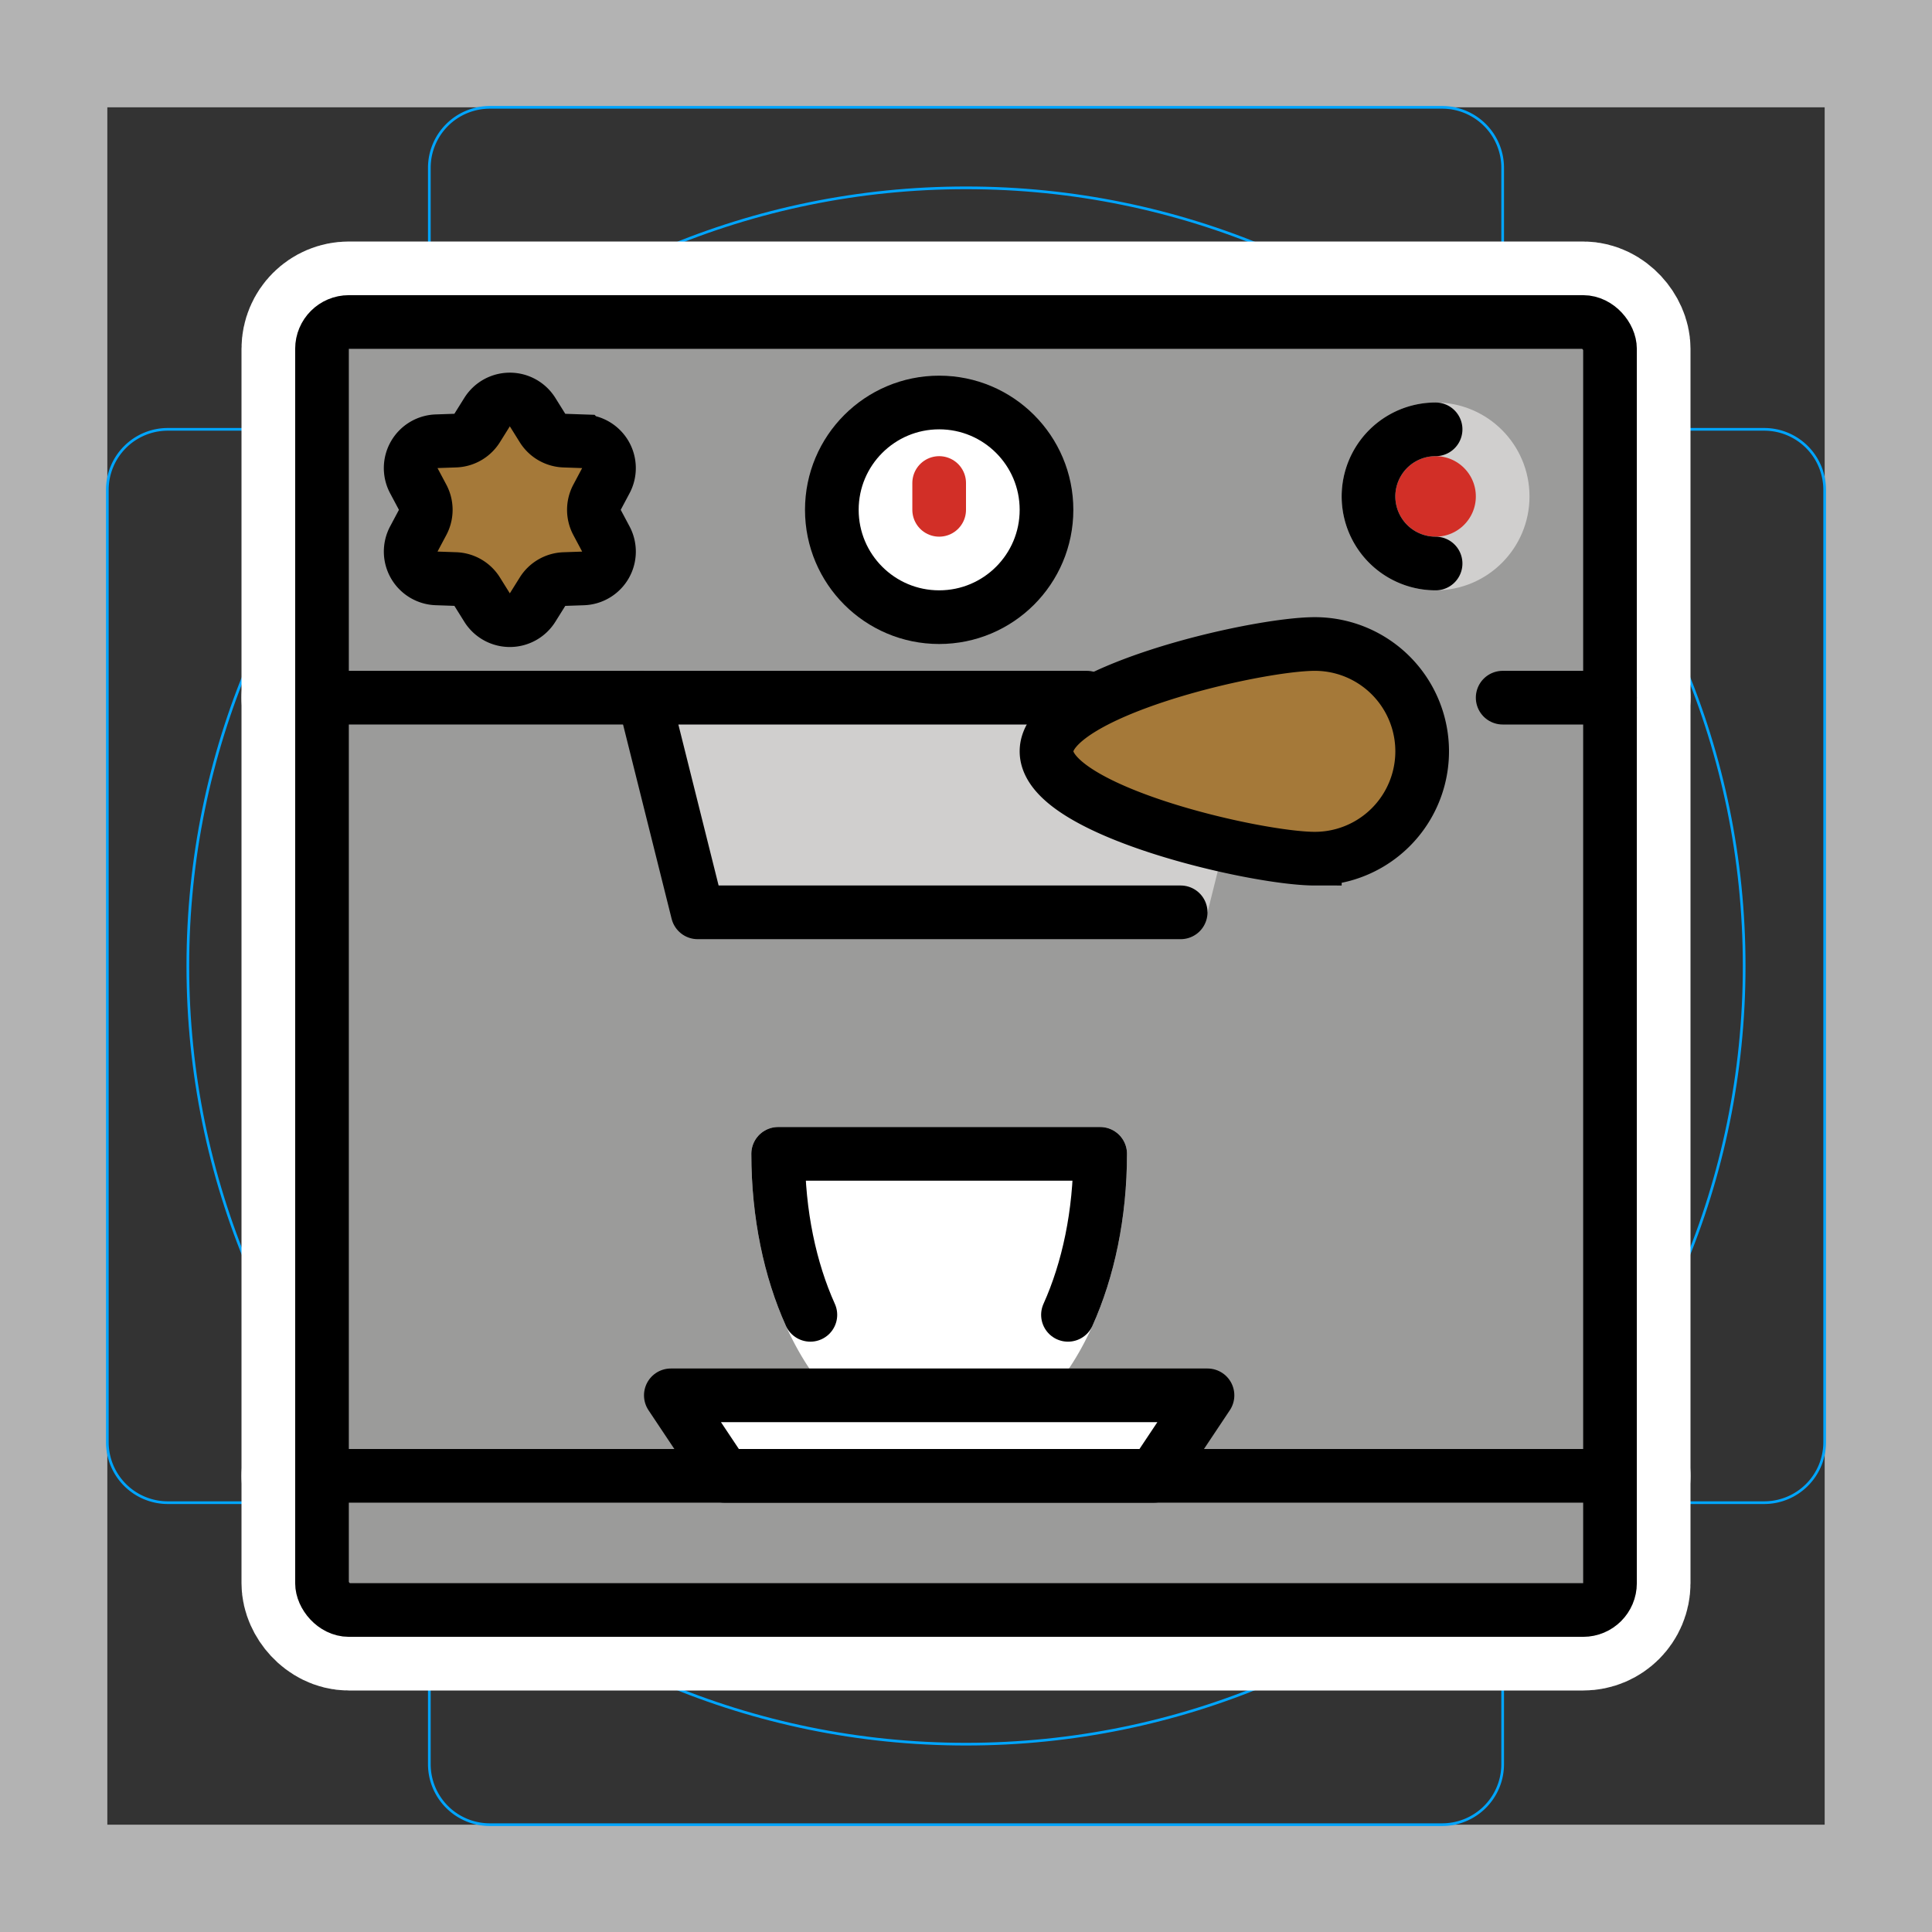 <svg viewBox="0 0 72 72" xmlns="http://www.w3.org/2000/svg"><rect x="0" y="0" width="72" height="72" fill="#333333" stroke="none"/><path fill="#B3B3B3" d="M68 4v64H4V4h64zm4-4H0v72h72V0z"/><path fill="none" stroke="#00A5FF" stroke-miterlimit="10" stroke-width=".1" d="M12.923 10.958h46.154A1.923 1.923 0 0161 12.881v46.154a1.923 1.923 0 01-1.923 1.923H12.923A1.923 1.923 0 0111 59.035V12.881a1.923 1.923 0 011.923-1.923v0z"/><path fill="none" stroke="#00A5FF" stroke-miterlimit="10" stroke-width=".1" d="M53.746 4H18.254A2.254 2.254 0 0016 6.254v59.492A2.254 2.254 0 0018.254 68h35.492A2.254 2.254 0 0056 65.746V6.254A2.254 2.254 0 0053.746 4z"/><path fill="none" stroke="#00A5FF" stroke-miterlimit="10" stroke-width=".1" d="M68 53.746V18.254A2.254 2.254 0 0065.746 16H6.254A2.254 2.254 0 004 18.254v35.492A2.254 2.254 0 006.254 56h59.492A2.254 2.254 0 0068 53.746z"/><path fill="none" stroke="#00A5FF" stroke-miterlimit="10" stroke-width=".1" d="M36 65c16.016 0 29-12.984 29-29S52.016 7 36 7 7 19.984 7 36s12.984 29 29 29z"/><g stroke-linecap="round" stroke-miterlimit="10" stroke-width="6" stroke="#fff" fill="none" stroke-linejoin="round"><rect x="12" y="12" rx="1" width="48" height="48"/><path d="M12 26h12m32 0h4M12 55h48M40.5 26H24l2 8h18"/><circle cx="35" cy="19" r="4"/><path d="M30.2 49c-.754-1.671-1.2-3.749-1.2-6h12c0 2.251-.446 4.329-1.2 6M18.152 15.358a1 1 0 011.696 0l.37.593a1 1 0 00.814.47l.698.024a1 1 0 01.848 1.469l-.328.616a1 1 0 000 .94l.328.616a1 1 0 01-.848 1.47l-.698.024a1 1 0 00-.814.47l-.37.592a1 1 0 01-1.696 0l-.37-.593a1 1 0 00-.814-.47l-.698-.024a1 1 0 01-.848-1.469l.328-.616a1 1 0 000-.94l-.328-.616a1 1 0 01.848-1.47l.698-.024a1 1 0 00.814-.47l.37-.592zM39 28c0 2.21 7.79 4 10 4a4 4 0 000-8c-2.21 0-10 1.79-10 4zm14.5-7a2.5 2.5 0 010-5M25 52h20l-2 3H27l-2-3z"/></g><rect x="12" y="12" rx="1" width="48" height="48" fill="#9B9B9A"/><path fill="#d0cfce" d="M24 26h23l-2 8H26l-2-8z"/><circle cx="35" cy="19" r="4" fill="#fff"/><path stroke="#D22F27" stroke-linecap="round" stroke-width="2" d="M35 19v-1"/><path fill="#A57939" d="M18.152 15.358a1 1 0 011.696 0l.37.593a1 1 0 00.814.47l.698.024a1 1 0 01.848 1.469l-.328.616a1 1 0 000 .94l.328.616a1 1 0 01-.848 1.47l-.698.024a1 1 0 00-.814.47l-.37.592a1 1 0 01-1.696 0l-.37-.593a1 1 0 00-.814-.47l-.698-.024a1 1 0 01-.848-1.469l.328-.616a1 1 0 000-.94l-.328-.616a1 1 0 01.848-1.47l.698-.024a1 1 0 00.814-.47l.37-.592zM39 28c0 2.21 7.79 4 10 4a4 4 0 000-8c-2.21 0-10 1.79-10 4z"/><circle cx="53.5" cy="18.5" r="2.5" fill="#D22F27"/><path fill="#fff" d="M25 52h20l-2 3H27l-2-3z"/><g fill="#fff"><path fill-rule="evenodd" d="M35 53c3.314 0 6-4.477 6-10H29c0 5.523 2.686 10 6 10z" clip-rule="evenodd"/><path d="M41 43h1a1 1 0 00-1-1v1zm-12 0v-1a1 1 0 00-1 1h1zm11 0c0 2.611-.637 4.927-1.615 6.557C37.395 51.206 36.168 52 35 52v2c2.146 0 3.918-1.445 5.1-3.414C41.294 48.596 42 45.91 42 43h-2zm-11 1h12v-2H29v2zm6 8c-1.168 0-2.395-.794-3.385-2.443C30.637 47.927 30 45.61 30 43h-2c0 2.911.706 5.596 1.9 7.586C31.082 52.556 32.854 54 35 54v-2z"/></g><circle cx="53.5" cy="18.5" r="2.5" fill="none" stroke="#D0CFCE" stroke-width="2"/><g stroke="#000" stroke-width="2"><rect x="12" y="12" rx="1" width="48" height="48" fill="none" stroke-linejoin="round"/><path fill="none" d="M12 26h12"/><path fill="none" stroke-linecap="round" d="M56 26h4"/><path d="M12 55h48"/><path fill="none" stroke-linecap="round" stroke-linejoin="round" d="M40.5 26H24l2 8h18"/><circle cx="35" cy="19" r="4" fill="none"/><path fill="none" stroke-linecap="round" stroke-linejoin="round" d="M30.2 49c-.754-1.671-1.2-3.749-1.2-6h12c0 2.251-.446 4.329-1.2 6"/><path fill="none" d="M18.152 15.358a1 1 0 011.696 0l.37.593a1 1 0 00.814.47l.698.024a1 1 0 01.848 1.469l-.328.616a1 1 0 000 .94l.328.616a1 1 0 01-.848 1.47l-.698.024a1 1 0 00-.814.47l-.37.592a1 1 0 01-1.696 0l-.37-.593a1 1 0 00-.814-.47l-.698-.024a1 1 0 01-.848-1.469l.328-.616a1 1 0 000-.94l-.328-.616a1 1 0 01.848-1.47l.698-.024a1 1 0 00.814-.47l.37-.592zM39 28c0 2.21 7.79 4 10 4a4 4 0 000-8c-2.21 0-10 1.79-10 4z"/><path fill="none" stroke-linecap="round" d="M53.5 21a2.5 2.5 0 010-5"/><path fill="none" stroke-linejoin="round" d="M25 52h20l-2 3H27l-2-3z"/></g></svg>
